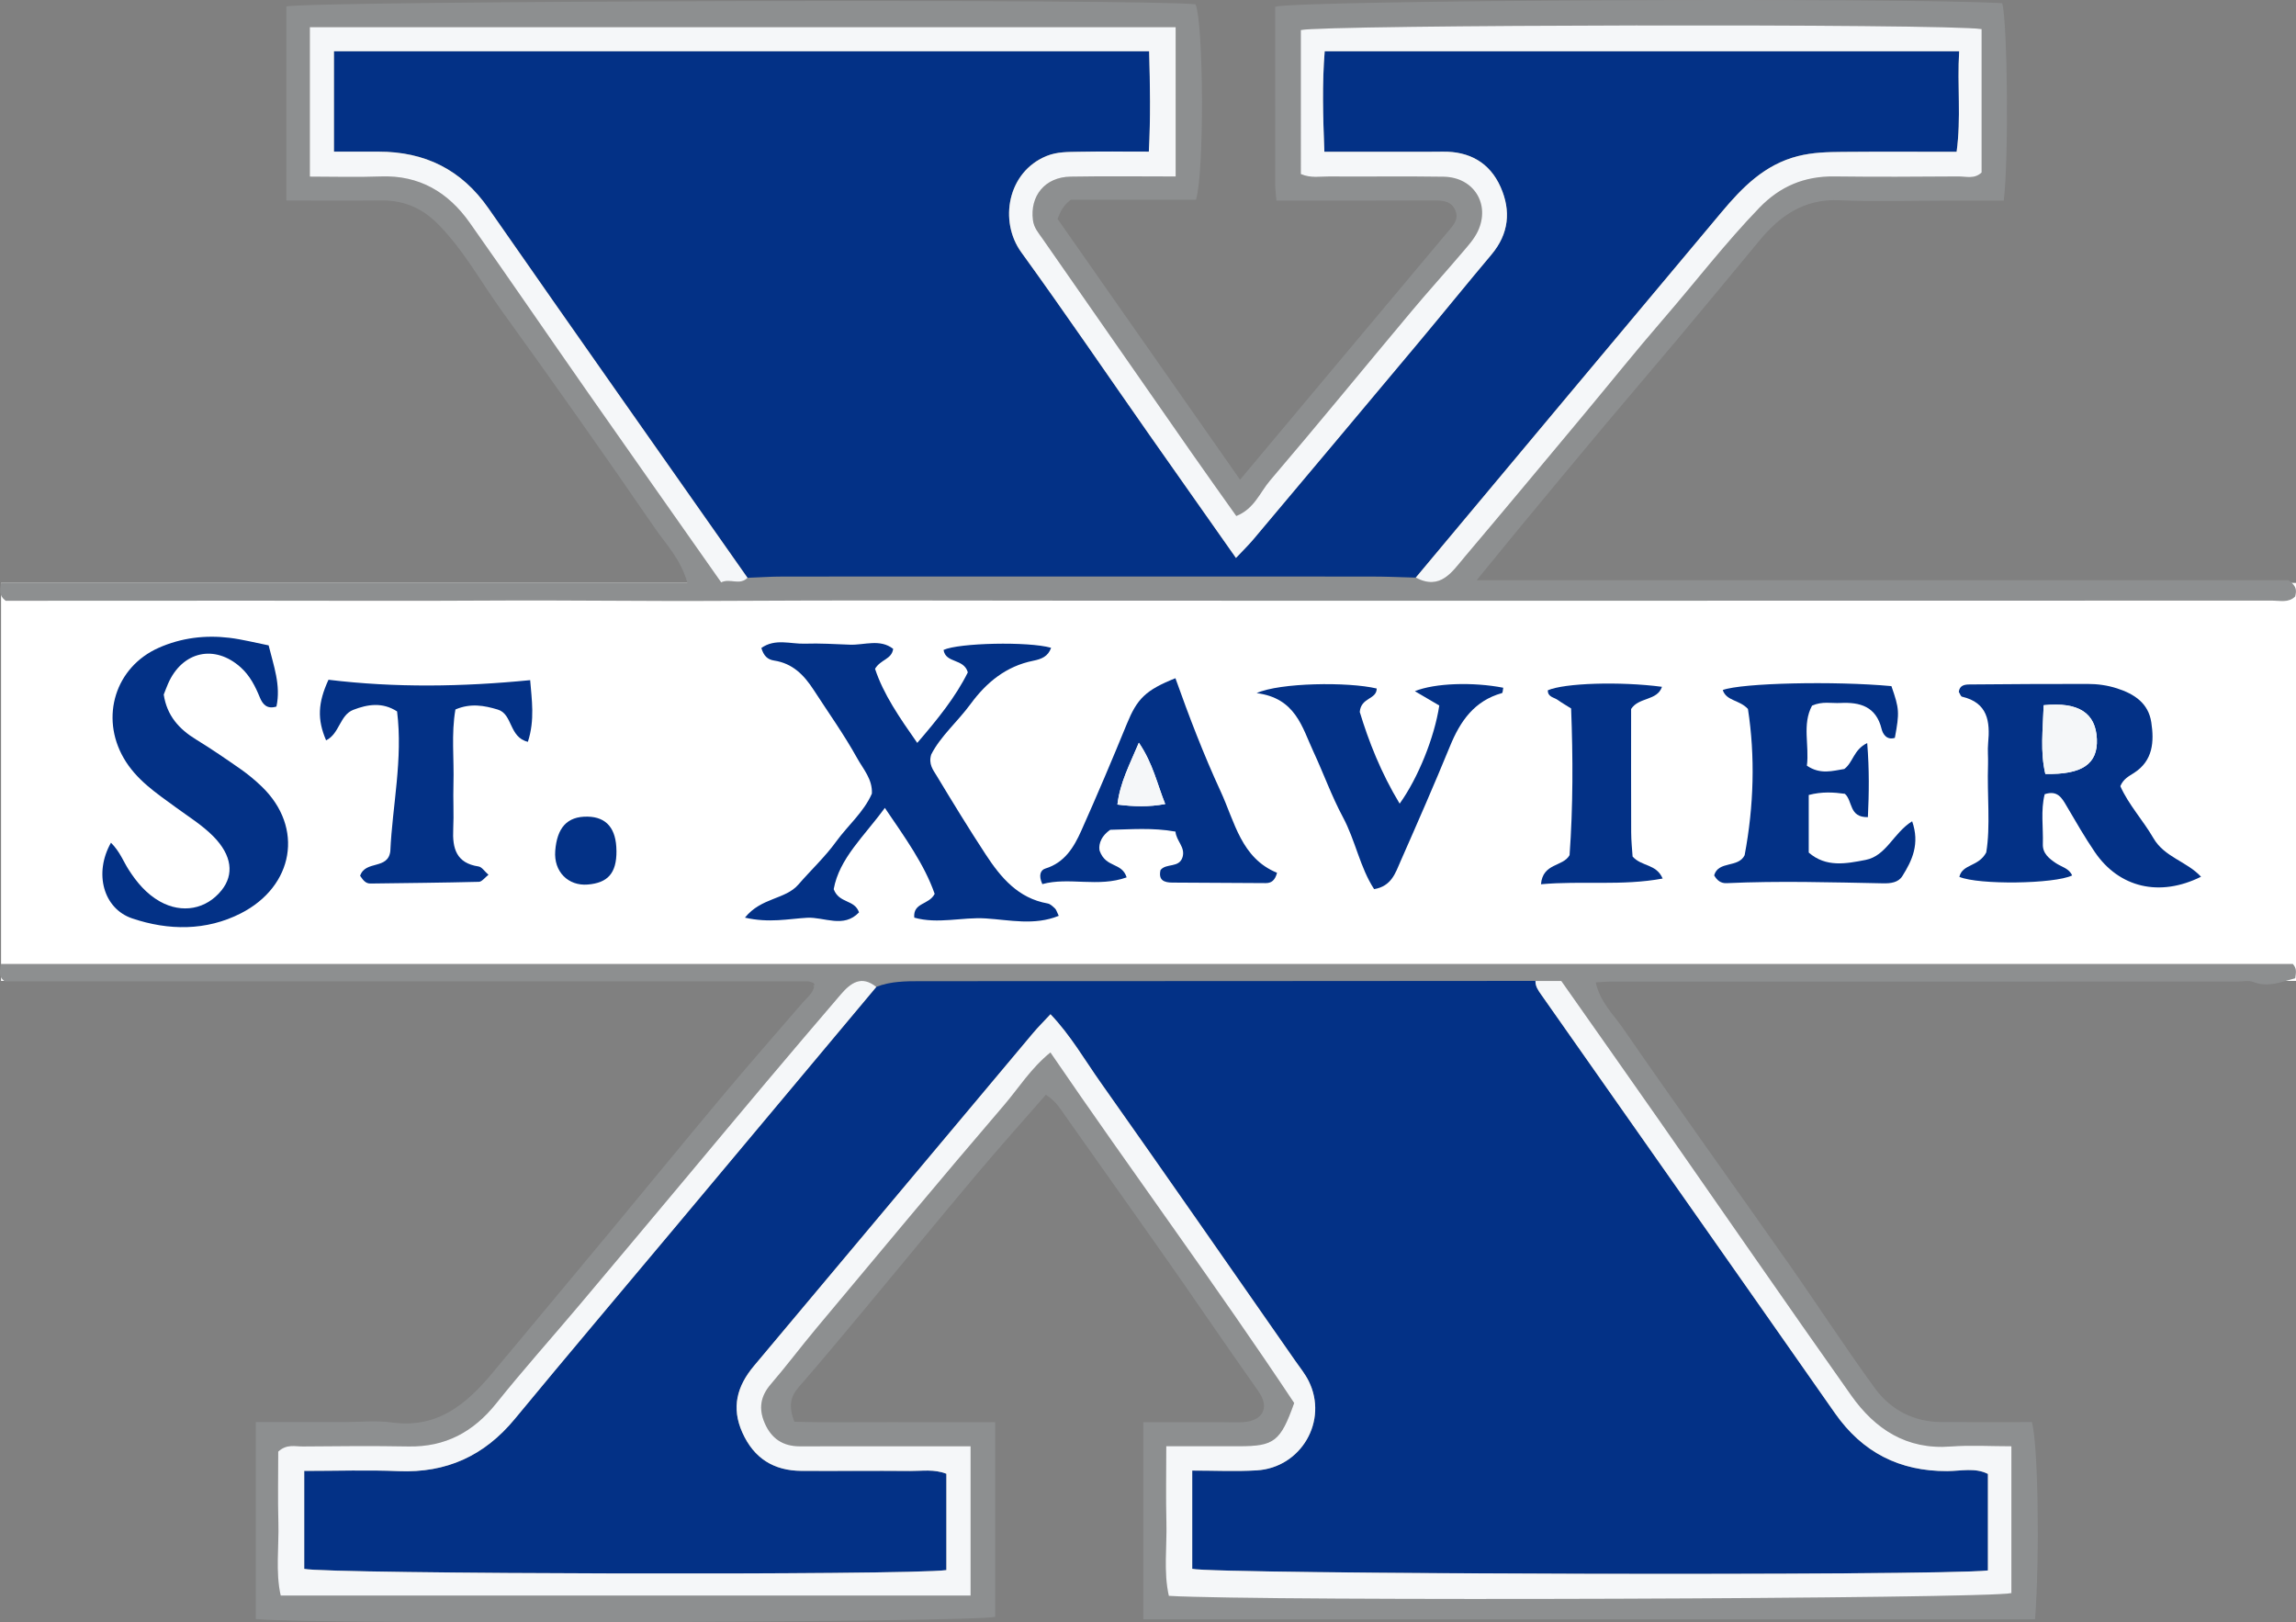 <?xml version="1.0" encoding="UTF-8"?><svg id="b" xmlns="http://www.w3.org/2000/svg" viewBox="0 0 700 494.58"><rect x="0" y="0" width="700" height="494.58" fill="#808080" stroke="none"/><g id="c"><rect x=".32" y="177.7" width="699.68" height="121.34" fill="#fff" stroke-width="0"/><path d="M348.58,493.66v-60.09c8.26,0,16.16,0,24.05,0,2.15,0,4.31.13,6.45-.02,5.96-.43,8.08-4.42,4.62-9.35-5.6-7.99-11.21-15.96-16.72-24.01-13.97-20.37-28.43-40.41-42.63-60.63-1.42-2.02-2.7-4.08-5.5-5.81-7.06,8.1-14.31,16.2-21.31,24.51-11.41,13.55-22.63,27.27-33.97,40.88-6.65,7.99-13.3,15.98-20.13,23.82-2.53,2.91-3.03,5.85-1.25,10.47,9.85.3,20.18.09,30.51.13,10.07.04,20.14,0,30.71,0v59.34c-6.12,1.69-207.78,2.41-225.42.68v-60.04c9.08,0,17.91,0,26.74,0,4.91,0,9.91-.56,14.73.11,13.69,1.91,22.59-5.4,30.53-14.93,12.11-14.52,24.23-29.02,36.3-43.57,11.3-13.61,22.48-27.32,33.84-40.87,8.04-9.59,16.28-19,24.46-28.47,1.38-1.6,3.18-2.89,3.66-5.13-1.19-.36.62.05-.15-.9-.17-.21-.54-.28-.83-.39-.28-.1-.58-.22-.87-.22-81.69,0-163.38,0-244.93,0-2.08-1.42-1.47-3.14-1.18-5.31h698.75c1.27,1.46.97,2.66.72,4.37-4.11,1.05-8.18,2.94-12.87,1.11-1.34-.52-3.04-.11-4.58-.11-63.88,0-127.76,0-191.64.02-1.19,0-2.37.14-4.16.24,1.27,5.9,5.37,9.75,8.31,14,16.56,23.98,33.58,47.64,50.32,71.49,8.9,12.68,17.33,25.69,26.45,38.2,4.85,6.65,11.87,10.31,20.36,10.35,9.2.05,18.4.01,27.53.01,1.88,6.74,2.42,40.31.97,60.12h-271.89ZM468.13,299.05c-62.49.04-124.98.1-187.46.09-4.59,0-9.13,0-13.48,1.72-4.51-3.65-7.81-1.24-10.79,2.23-7.55,8.81-15.08,17.65-22.55,26.52-8.66,10.28-17.25,20.61-25.88,30.91-10.4,12.41-20.78,24.83-31.22,37.21-8.47,10.04-17.24,19.83-25.43,30.08-6.97,8.72-15.51,13.33-26.76,13.13-10.74-.19-21.49-.09-32.23,0-2.34.02-4.92-.81-7.48,1.57,0,6.91-.16,14.24.04,21.56.21,7.52-.92,15.13.71,22.33h210.31v-45.51c-12.86,0-25.11,0-37.35,0-4.91,0-9.82.01-14.74.01-5.14,0-8.66-2.37-10.69-7.1-1.87-4.36-1.31-8.13,1.86-11.82,4.78-5.55,9.18-11.43,13.88-17.05,19-22.72,37.92-45.52,57.21-68,4.48-5.23,8.18-11.25,14.17-16.1,24.78,36.25,50.66,71.22,74.32,106.87-4.17,11.74-6.1,13.17-16.75,13.17-7.26,0-14.51,0-22.25,0,0,8.45-.16,15.78.04,23.1.21,7.52-.92,15.14.74,22.52,28.58,1.69,249.78.92,256.88-.84v-44.77c-6.44,0-12.53-.39-18.55.08-13.4,1.03-23.02-5.3-30.27-15.55-19.68-27.83-39.02-55.89-58.53-83.84-9.93-14.23-19.94-28.4-29.88-42.54h-7.87Z" fill="#8d8f90" stroke-width="0"/><path d="M389.15,61.15c-.19-2.45-.37-3.65-.37-4.86-.02-18.11-.01-36.21-.01-54.24,7.37-2.02,190.2-2.85,221.68-1.08,1.6,6.37,1.99,47.49.45,60.2-5.88,0-11.93,0-17.98,0-10.75,0-21.51.35-32.23-.12-10.59-.46-17.93,4.63-24.24,12.25-8.54,10.33-17.1,20.65-25.71,30.93-7.24,8.65-14.6,17.2-21.85,25.85-8.61,10.28-17.16,20.61-25.71,30.94-4.01,4.85-7.97,9.74-12.97,15.86h247.51c2.76,1.94,2.38,3.44,2.02,4.97-2.02,1.99-4.59,1.25-6.96,1.25-83.2.04-166.41.04-249.61.04-37.01,0-74.03-.02-111.04-.02-37.15,0-74.3-.17-111.45.06-23.82.15-47.63-.24-71.44-.09-23.95.15-47.9.03-71.84.03-23.95,0-47.9.02-71.84.03-1.49,0-2.98,0-3.84,0-2.13-1.63-1.72-3.17-1.39-5.45h209.23c-1.95-7.17-6.51-11.75-9.96-16.78-15.3-22.28-30.88-44.37-46.71-66.28-6.4-8.86-11.63-18.57-19.45-26.42-4.81-4.83-10.37-7.17-17.14-7.11-9.47.09-18.95.02-29,.02V1.98c5.82-1.72,263.27-2.41,277.22-.66,2.44,6.26,2.69,51.26.1,59.57h-38.13c-2.44,1.85-3.12,3.54-4.07,5.84,18.28,26.12,36.77,52.54,55.65,79.51,21.45-25.6,42.35-50.58,63.29-75.52,1.62-1.92,3.47-3.78,2.39-6.47-1.25-3.13-4.14-3.15-7-3.14-11.97.05-23.95.03-35.92.04-3.63,0-7.26,0-11.64,0ZM227.91,176.14c3.66-.13,7.33-.38,10.99-.38,59.67-.02,119.34-.02,179,0,4.58,0,9.17.21,13.75.32,7.57,4.03,11.1-1.79,14.93-6.32,12.04-14.22,23.94-28.54,35.88-42.85,8.21-9.84,16.22-19.85,24.6-29.54,9.8-11.33,18.92-23.24,29.36-34.04,6.35-6.58,13.78-9.66,22.85-9.54,12.59.16,25.18.09,37.77,0,2.34-.02,4.92.89,7.13-1.2V8.87c-10.76-1.73-201.38-1.35-207.55.3v43.9c3.08,1.32,5.86.73,8.55.74,11.67.07,23.34-.11,35.01.08,9.16.14,14.28,8.35,10.4,16.62-1.15,2.44-3.09,4.54-4.87,6.63-5.15,6.06-10.5,11.96-15.6,18.06-14.3,17.09-28.41,34.35-42.88,51.3-3.08,3.6-4.8,8.64-10.29,10.82-4.56-6.44-9.14-12.83-13.64-19.28-15.17-21.76-30.3-43.54-45.46-65.29-1.22-1.75-2.59-3.28-2.9-5.61-.97-7.41,3.69-13.15,11.43-13.28,10.65-.18,21.3-.05,32.08-.05V8.29H94.48v45.52c7.54,0,14.56.22,21.56-.05,11.81-.45,20.61,4.8,27.17,14.09,12.12,17.16,23.97,34.51,36,51.73,13.42,19.2,26.92,38.35,40.67,57.92,2.8-1.31,5.6,1.05,8.03-1.37Z" fill="#8d8f90" stroke-width="0"/><path d="M227.1,279.77c5.01-6.23,12.31-5.48,16.33-10.13,3.8-4.39,8.1-8.39,11.49-13.07,3.58-4.94,8.42-8.96,10.9-14.63.21-4.42-2.62-7.42-4.51-10.84-4-7.21-8.78-13.89-13.25-20.79-2.99-4.61-6.45-8.07-12.02-8.93-2.04-.31-3.2-1.42-3.92-3.84,4.25-3,8.92-1.16,13.26-1.31,4.59-.16,9.19.15,13.79.31,4.42.15,9.11-1.86,13.14,1.27-.45,3.24-3.76,3.15-5.53,6.08,2.57,7.8,7.47,14.88,12.87,22.59,6.24-7.24,11.71-14.02,15.42-21.51-1.22-4.31-6.76-2.68-7.4-6.83,4.59-2.15,25.86-2.64,32.79-.65-.92,2.67-2.97,3.45-5.46,3.95-8.22,1.65-14.23,6.56-19.08,13.17-3.97,5.41-9.2,9.85-12.01,15.41-.91,2.95.62,4.75,1.67,6.49,4.87,8.08,9.8,16.14,14.97,24.03,4.59,7,9.87,13.31,18.85,14.89.82.14,1.6.92,2.26,1.54.4.38.54,1.03,1.13,2.23-7.42,3.03-14.99,1.25-22.25.79-7.25-.46-14.56,1.8-21.8-.24-.41-4.67,4.49-3.81,6.22-7.25-3.13-8.98-8.97-17.05-15.19-26.21-6.28,8.65-13.89,15.36-15.59,24.79,1.67,4.43,6.34,3.06,7.72,7.06-4.7,4.97-10.65,1.35-15.87,1.65-5.71.33-11.52,1.65-18.91-.04Z" fill="#033186" stroke-width="0"/><path d="M646.45,239.68c2.5,5.64,6.92,10.38,10.08,15.84,3.38,5.83,10.18,7.07,14.52,11.76-12.64,6.28-24.98,3.34-32.38-7.52-3.09-4.53-5.82-9.3-8.6-14.03-1.45-2.48-2.77-4.9-6.69-3.61-1.25,4.93-.4,10.13-.56,15.25-.09,2.85,2.01,4.44,4,5.78,1.73,1.16,3.99,1.55,4.93,3.74-5.46,2.61-28.48,2.92-34.38.43.93-3.98,5.81-3,8.19-7.44,1.35-7.91.23-17.43.55-26.88.07-2.15-.17-4.31.03-6.44.64-6.61-.1-12.33-7.95-14.17-.42-.1-.66-.96-.99-1.47.25-2.04,1.81-2.25,3.34-2.26,11.97-.09,23.93-.19,35.9-.16,3.03,0,6,.39,9.01,1.36,5.39,1.74,9.55,4.58,10.43,10.31.9,5.87.58,11.72-5.28,15.47-1.54.99-3.24,1.82-4.15,4.02ZM623.07,214.99c-.24,7.41-1.09,14.23.51,20.95,11.28.25,16.03-3.07,15.71-10.63-.34-7.89-5.49-11.4-16.22-10.32Z" fill="#033186" stroke-width="0"/><path d="M33.84,256.91c2.73,2.74,3.74,5.65,5.36,8.18,2.48,3.88,5.43,7.41,9.55,9.73,6.73,3.78,14.17,2.42,18.85-3.47,3.77-4.74,3.17-10.56-2.54-16.36-3.39-3.44-7.64-6.06-11.58-8.95-5.9-4.32-11.97-8.32-15.79-14.97-7.21-12.52-2.51-27.73,10.69-33.58,6.88-3.05,14.13-3.93,21.54-3.05,3.91.47,7.75,1.47,11.98,2.31,1.51,6.19,3.79,12.16,2.38,18.65-2.95.92-4.26-.81-5.06-2.78-1.4-3.42-3.03-6.63-5.81-9.14-7.94-7.16-17.86-4.94-22.18,4.97-.49,1.12-.9,2.26-1.31,3.3.96,6.41,4.66,10.53,9.88,13.71,4.66,2.85,9.17,5.95,13.65,9.08,2.24,1.57,4.37,3.35,6.34,5.24,13.01,12.53,9.77,30.45-6.4,38.68-10.5,5.34-21.97,5.28-33.1,1.52-8.76-2.96-11.74-13.75-6.46-23.07Z" fill="#033186" stroke-width="0"/><path d="M582.97,250.37c2.39,6.83.04,11.92-3.01,16.75-1.23,1.94-3.55,2.21-5.78,2.17-15.92-.31-31.85-.78-47.77-.05-1.7.08-2.88-.77-3.8-2.38,1.28-4.53,7.36-2.18,9.29-6.14,2.83-15.02,3.24-30.14,1.01-44.59-2.65-2.85-6.56-2.38-7.68-5.77,5.81-2.16,34.12-2.8,51.42-1.19,2.42,6.91,2.49,8.01,1.05,15.77-2.46.78-3.66-1.14-4.04-2.7-1.67-6.86-6.55-8.23-12.57-7.93-2.72.14-5.52-.59-8.64.81-3.08,5.74-.78,12.14-1.57,18.3,4.14,2.84,7.99,1.54,11.42,1.01,2.74-2.08,2.75-5.82,6.97-7.91.66,8.14.55,15.35.21,22.59-5.82.13-4.56-4.93-7.02-7.11-3.45-.48-7.01-.7-11.02.36v17.55c5.29,4.61,11.44,3.39,17.35,2.24,6.33-1.23,8.48-8.25,14.19-11.78Z" fill="#033186" stroke-width="0"/><path d="M353.83,265.23c1.71-2.17,5.72-.52,6.72-3.98.86-3.04-1.92-4.83-2.17-7.73-7.08-1.27-13.73-.66-19.9-.55-3.54,2.49-3.48,5.37-3.22,6.41,1.94,5.33,6.75,3.41,8.23,8.09-8.67,3.13-17.61-.18-25.71,2.06-1.23-2.7-.53-4.3.93-4.75,5.89-1.8,8.7-6.5,10.94-11.51,4.82-10.79,9.44-21.69,13.92-32.63,3.1-7.57,5.64-10.24,14.79-13.88,4.15,11.65,8.57,23.2,13.75,34.42,4.34,9.39,6.3,20.43,17.23,24.89-.61,2.36-1.76,3.16-3.46,3.15-9.5-.04-19-.09-28.5-.16-2.45-.02-4.28-.7-3.56-3.83ZM347.22,226.42c-2.79,6.63-5.75,12.15-6.54,18.86,5.05.64,9.53.76,14.57-.16-2.47-6.1-3.7-12.32-8.03-18.69Z" fill="#033186" stroke-width="0"/><path d="M109.79,266.99c1.63-4.8,8.51-1.77,9.21-7.5.63-13.87,3.88-28.07,2.06-42.61-4.51-2.91-9.03-2.15-13.35-.48-4.14,1.6-4.19,7.31-8.29,9.3-2.75-6.4-2.5-11.45.73-18.47,20.4,2.47,40.69,2.16,61.49.12.46,5.93,1.48,12.09-.7,18.8-5.79-1.38-4.59-8.46-9.17-9.83-4.09-1.23-8.28-2.02-12.92-.03-1.31,7.49-.37,15.12-.6,22.69-.14,4.6.15,9.22-.07,13.81-.28,5.83.92,10.35,7.73,11.36,1,.15,1.82,1.49,3.02,2.53-1.12.86-2,2.12-2.91,2.15-11.01.28-22.03.37-33.05.52-1.42.02-2.19-.88-3.17-2.35Z" fill="#033186" stroke-width="0"/><path d="M438.81,215.08c-2.59-1.52-4.85-2.84-7.45-4.37,6.14-2.49,17.71-2.84,26.94-1.05-.12.56-.12,1.56-.38,1.63-8.39,2.34-12.7,8.5-15.82,16.12-4.83,11.78-9.94,23.44-15.08,35.1-1.57,3.57-2.77,7.67-8.08,8.55-4.31-6.58-5.69-14.81-9.52-21.95-3.43-6.39-5.89-13.3-8.96-19.9-3.5-7.52-5.42-16.38-17.34-17.91,7.09-3.2,27.86-3.48,36.61-1.4-.03,3.42-4.8,2.65-5.17,7.15,2.67,8.82,6.46,18.53,12.16,27.95,5.62-7.82,10.62-20.22,12.08-29.91Z" fill="#033186" stroke-width="0"/><path d="M497.73,261.11c2.79,3.14,7.21,2.16,9.18,6.72-12.4,2.3-24.6.62-37.1,1.74.56-6.54,6.71-5.27,8.72-8.87,1.07-14.83,1.05-29.72.47-44.72-1.55-.98-2.86-1.72-4.07-2.59-1.16-.83-3.08-.88-3.03-2.95,5.02-2.19,21.85-2.76,34.8-1.06-1.44,4.32-7.1,3.1-9.41,6.77,0,12.51-.03,25.02.02,37.54.01,2.71.3,5.42.43,7.43Z" fill="#033186" stroke-width="0"/><path d="M187.95,259.39c.05,6.86-2.68,9.78-8.8,10.27-5.83.47-10.37-3.84-9.87-10.27.54-6.95,3.53-10.57,9.91-10.43,5.74.12,8.71,3.65,8.75,10.43Z" fill="#033186" stroke-width="0"/><path d="M267.19,300.85c4.35-1.71,8.89-1.72,13.48-1.72,62.49,0,124.98-.05,187.46-.09-.05,1.65.85,2.89,1.73,4.15,29.86,42.53,59.77,85.02,89.56,127.6,8.39,11.99,19.7,17.75,34.28,17.68,4.15-.02,8.5-1.11,12.37.86v29.43c-15.01,1.72-236.58,1.14-242.59-.5v-29.95c6.86,0,13.27.31,19.63-.06,13.62-.8,21.91-15.16,15.87-27.25-1.08-2.17-2.65-4.1-4.05-6.1-19.77-28.33-39.46-56.73-59.4-84.94-4.88-6.9-9.13-14.34-15.26-20.77-2.03,2.19-3.76,3.89-5.32,5.75-28.38,33.82-56.73,67.67-85.11,101.49-5.14,6.12-6.94,12.65-3.51,20.29,3.52,7.86,9.57,11.63,18.02,11.68,11.06.06,22.11-.07,33.17.03,3.56.03,7.26-.62,11.01.85v29.37c-11.56,1.64-189.47,1.21-195.78-.38v-29.86c9.9,0,19.36-.32,28.8.07,14.53.6,26.1-4.65,35.34-15.84,16.2-19.61,32.64-39.03,48.97-58.54,20.45-24.42,40.88-48.84,61.33-73.26Z" fill="#033186" stroke-width="0"/><path d="M267.19,300.85c-20.44,24.42-40.88,48.84-61.33,73.26-16.33,19.51-32.77,38.92-48.97,58.54-9.25,11.19-20.82,16.44-35.34,15.84-9.44-.39-18.9-.07-28.8-.07v29.86c6.32,1.6,184.23,2.02,195.78.38v-29.37c-3.75-1.47-7.44-.82-11.01-.85-11.05-.1-22.11.03-33.17-.03-8.45-.05-14.5-3.82-18.02-11.68-3.43-7.64-1.62-14.17,3.51-20.29,28.38-33.82,56.73-67.67,85.11-101.49,1.56-1.85,3.29-3.56,5.32-5.75,6.13,6.42,10.38,13.87,15.26,20.77,19.94,28.22,39.63,56.61,59.4,84.94,1.4,2,2.97,3.93,4.05,6.1,6.04,12.09-2.26,26.45-15.87,27.25-6.36.38-12.77.06-19.63.06v29.95c6.01,1.64,227.58,2.22,242.59.5v-29.43c-3.87-1.98-8.23-.89-12.37-.86-14.58.07-25.89-5.7-34.28-17.68-29.79-42.58-59.7-85.07-89.56-127.6-.88-1.26-1.79-2.5-1.73-4.15h7.87c9.94,14.15,19.95,28.32,29.88,42.54,19.51,27.95,38.85,56.01,58.53,83.84,7.25,10.25,16.87,16.58,30.27,15.55,6.02-.46,12.11-.08,18.55-.08v44.77c-7.1,1.76-228.3,2.54-256.88.84-1.66-7.38-.54-15-.74-22.52-.2-7.32-.04-14.65-.04-23.1,7.74,0,14.99,0,22.25,0,10.65,0,12.57-1.43,16.75-13.17-23.67-35.65-49.55-70.62-74.32-106.87-5.99,4.85-9.69,10.88-14.17,16.1-19.29,22.48-38.2,45.28-57.21,68-4.7,5.62-9.1,11.5-13.88,17.05-3.17,3.68-3.74,7.45-1.86,11.82,2.03,4.73,5.56,7.1,10.69,7.1,4.91,0,9.82-.01,14.74-.01,12.25,0,24.5,0,37.35,0v45.51H85.58c-1.63-7.2-.5-14.81-.71-22.33-.2-7.32-.04-14.65-.04-21.56,2.57-2.38,5.14-1.55,7.48-1.57,10.74-.1,21.49-.2,32.23,0,11.25.2,19.79-4.41,26.76-13.13,8.2-10.25,16.97-20.04,25.43-30.08,10.44-12.38,20.82-24.8,31.22-37.21,8.63-10.3,17.22-20.63,25.88-30.91,7.48-8.88,15-17.71,22.55-26.52,2.98-3.47,6.29-5.89,10.79-2.23Z" fill="#f5f7f9" stroke-width="0"/><path d="M431.65,176.08c-4.58-.11-9.17-.32-13.75-.32-59.67-.02-119.34-.03-179,0-3.66,0-7.33.25-10.99.38-26.35-37.54-52.79-75.02-79-112.67-8.23-11.82-19.37-17.25-33.5-17.25-4.51,0-9.02,0-13.59,0V15.61h248.52c.29,10.37.46,20.27-.09,30.61-7.8,0-14.51-.09-21.23.04-3.34.07-6.69-.04-9.95,1.29-11.96,4.89-14.53,19.92-7.73,29.32,13.28,18.35,26.04,37.09,39.04,55.64,8.72,12.45,17.5,24.88,26.43,37.57,2.04-2.17,3.8-3.88,5.37-5.74,16.77-19.94,33.52-39.88,50.24-59.86,7.47-8.93,14.8-17.98,22.29-26.89,5.32-6.32,6-13.34,2.78-20.58-3.31-7.45-9.5-10.89-17.66-10.78-3.07.04-6.14.02-9.21.03-8.82,0-17.64,0-26.86,0-.42-10.81-.7-20.74.1-30.64h193.44c-.64,10.38.64,20.32-.78,30.65-12.07,0-23.4-.07-34.73.03-4.57.04-9.09.13-13.66,1.29-10.17,2.59-16.94,9.54-23.28,17.09-31.11,37.09-62.15,74.25-93.21,111.39Z" fill="#033186" stroke-width="0"/><path d="M431.65,176.08c31.06-37.14,62.1-74.3,93.21-111.39,6.33-7.55,13.11-14.51,23.28-17.09,4.57-1.16,9.09-1.25,13.66-1.29,11.33-.1,22.66-.03,34.73-.03,1.42-10.33.14-20.27.78-30.65h-193.44c-.8,9.9-.52,19.83-.1,30.64,9.23,0,18.04,0,26.86,0,3.07,0,6.14.02,9.21-.03,8.16-.12,14.35,3.33,17.66,10.78,3.21,7.23,2.54,14.25-2.78,20.58-7.5,8.91-14.82,17.96-22.29,26.89-16.72,19.98-33.47,39.93-50.24,59.86-1.57,1.87-3.33,3.57-5.37,5.74-8.93-12.69-17.7-25.12-26.43-37.57-13-18.56-25.76-37.29-39.04-55.64-6.8-9.4-4.24-24.43,7.73-29.32,3.27-1.33,6.61-1.22,9.95-1.29,6.71-.13,13.43-.04,21.23-.04.55-10.34.38-20.24.09-30.61H101.81v30.62c4.57,0,9.08,0,13.59,0,14.13,0,25.27,5.43,33.5,17.25,26.21,37.64,52.65,75.12,79,112.67-2.43,2.41-5.23.06-8.03,1.37-13.75-19.58-27.25-38.72-40.67-57.92-12.03-17.22-23.89-34.57-36-51.73-6.56-9.29-15.36-14.54-27.17-14.09-7,.27-14.02.05-21.56.05V8.29h263.96v45.51c-10.78,0-21.43-.14-32.08.05-7.74.13-12.4,5.87-11.43,13.28.3,2.33,1.68,3.86,2.9,5.61,15.16,21.76,30.29,43.54,45.46,65.29,4.49,6.45,9.08,12.83,13.64,19.28,5.49-2.18,7.21-7.21,10.29-10.82,14.47-16.95,28.57-34.21,42.88-51.3,5.1-6.1,10.45-12,15.6-18.06,1.78-2.09,3.72-4.19,4.87-6.63,3.88-8.26-1.24-16.47-10.4-16.62-11.67-.18-23.34,0-35.01-.08-2.69-.02-5.46.58-8.55-.74V9.17c6.17-1.64,196.79-2.03,207.55-.3v43.72c-2.21,2.09-4.79,1.18-7.13,1.2-12.59.09-25.18.16-37.77,0-9.07-.11-16.49,2.96-22.85,9.54-10.43,10.8-19.56,22.71-29.36,34.04-8.38,9.69-16.39,19.7-24.6,29.54-11.93,14.3-23.84,28.63-35.88,42.85-3.83,4.52-7.37,10.35-14.93,6.32Z" fill="#f5f7f9" stroke-width="0"/><path d="M623.07,214.99c10.72-1.08,15.88,2.43,16.22,10.32.32,7.56-4.43,10.88-15.71,10.63-1.6-6.72-.75-13.54-.51-20.95Z" fill="#f5f7f9" stroke-width="0"/><path d="M347.22,226.42c4.33,6.37,5.56,12.6,8.03,18.69-5.04.93-9.52.8-14.57.16.79-6.71,3.75-12.23,6.54-18.86Z" fill="#f5f7f9" stroke-width="0"/></g></svg>